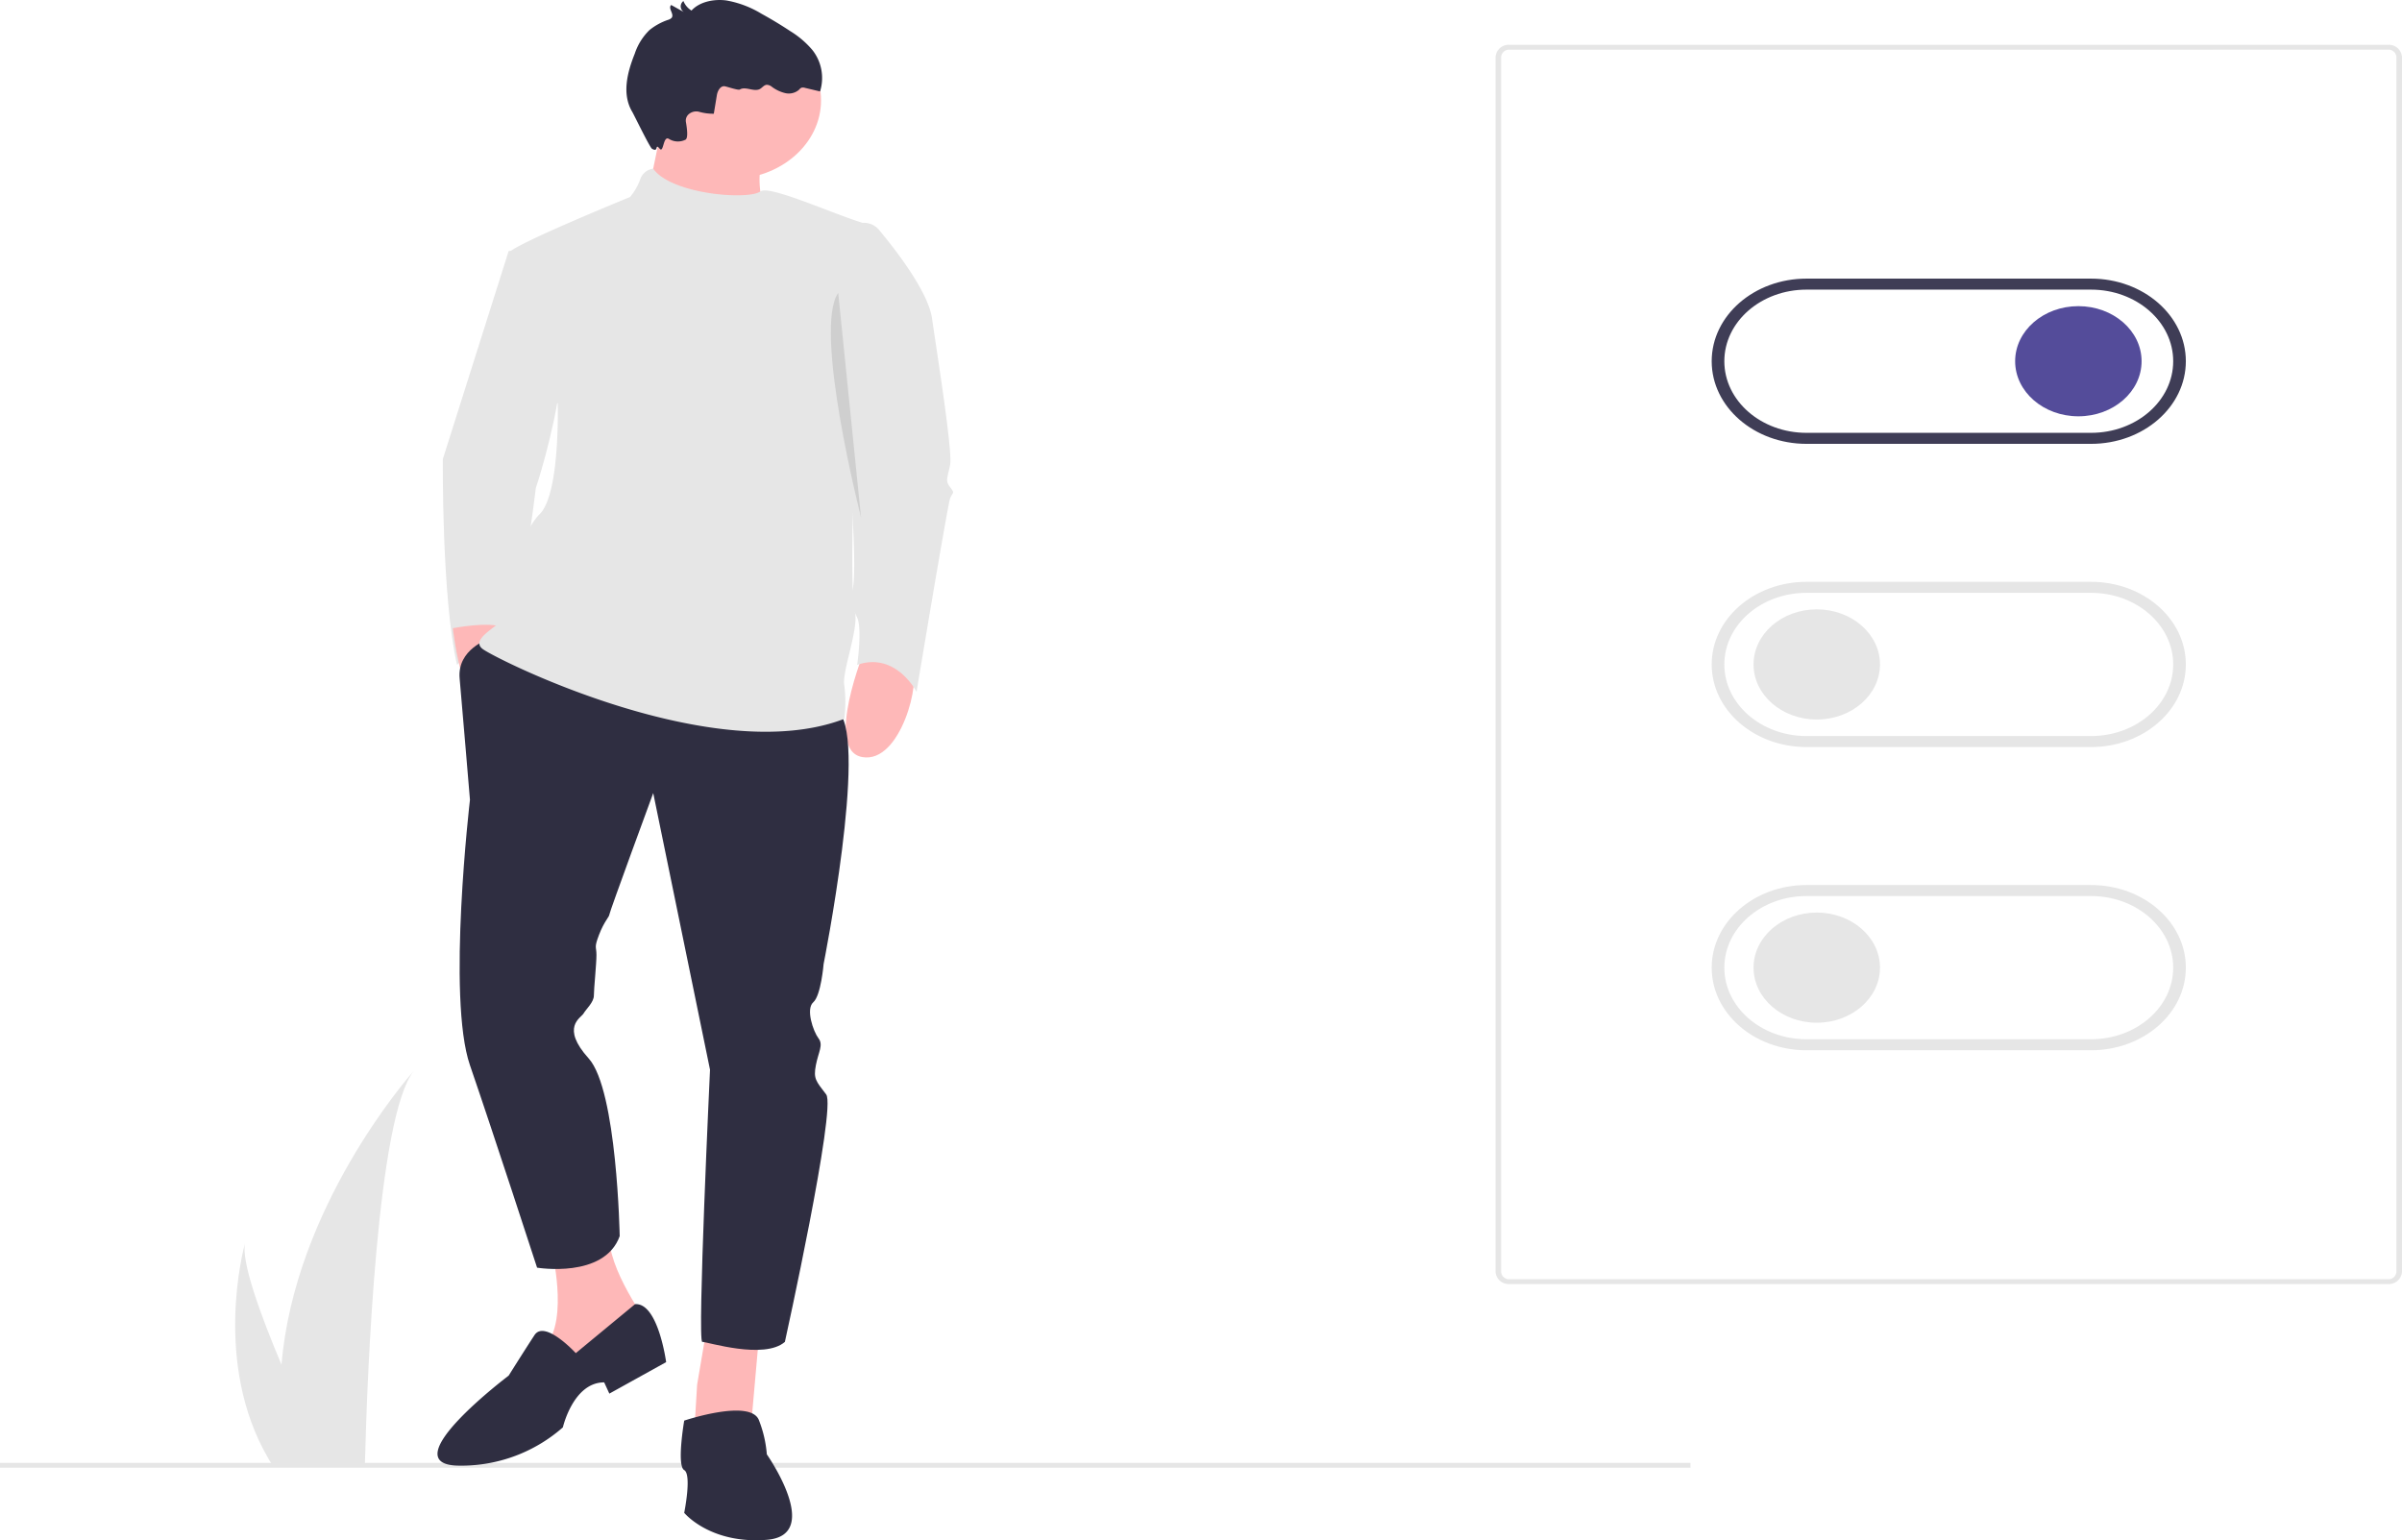 <svg xmlns="http://www.w3.org/2000/svg" width="460" height="295" viewBox="0 0 460 295">
  <g id="swift" transform="translate(0 0)">
    <rect id="Rectangle_211" data-name="Rectangle 211" width="323.738" height="0.931" transform="translate(0 280.179)" fill="#e6e6e6"/>
    <path id="Path_281" data-name="Path 281" d="M343.74,236.376h-2.966l-12.607,39.847s-.247,26.493,2.719,39.416c0,0,4.944-5.6,8.4-5.6s6.674-28.216,6.674-28.216S359.56,241.545,343.74,236.376Z" transform="translate(-243.36 -188.298)" fill="#e6e6e6"/>
    <path id="Path_282" data-name="Path 282" d="M476.309,400.208s-7.91,19.385-.494,20.677,11.371-15.077,9.394-17.231S476.309,400.208,476.309,400.208Z" transform="translate(-310.669 -275.882)" fill="#feb8b8"/>
    <path id="Path_283" data-name="Path 283" d="M331.756,390.847s2.224,20.483,9.572,18.926,3-17.851.165-19.076S331.756,390.847,331.756,390.847Z" transform="translate(-245.035 -270.525)" fill="#feb8b8"/>
    <path id="Path_284" data-name="Path 284" d="M363.429,644.743s3.461,14.647-2.472,18.524,1.978,12.062,1.978,12.062L381.721,658.1s-7.91-10.769-7.416-17.231Z" transform="translate(-257.611 -404.536)" fill="#feb8b8"/>
    <path id="Path_285" data-name="Path 285" d="M251.49,544.818l-1.977,11.631-.495,8.185,10.877-.861,1.483-16.8Z" transform="translate(-116.008 -291.257)" fill="#feb8b8"/>
    <path id="Path_286" data-name="Path 286" d="M339.765,396.014s-6.1,1.952-5.6,7.552,1.978,23.262,1.978,23.262-4.45,37.909,0,50.832,12.854,38.77,12.854,38.77,12.854,2.154,15.821-6.031c0,0-.494-28-5.933-34.032s-1.483-7.754-.989-8.616,1.978-2.154,1.978-3.446.494-6.031.494-7.754-.494-1.292.494-3.877,1.978-3.446,1.978-3.877,8.4-23.262,8.4-23.262l10.877,52.986s-2.472,52.124-1.483,52.124,11.866,3.446,15.821,0c0,0,9.888-44.8,7.91-47.386s-2.472-3.015-1.978-5.6,1.483-3.877.494-5.169-2.472-5.6-.989-6.892,1.978-7.323,1.978-7.323,8.4-42.216,2.966-48.248S339.765,396.014,339.765,396.014Z" transform="translate(-246.143 -273.639)" fill="#2f2e41"/>
    <path id="Path_287" data-name="Path 287" d="M352.743,679.139s-5.933-6.462-7.91-3.446-4.944,7.754-4.944,7.754-22.248,16.8-9.888,17.231a29.44,29.44,0,0,0,20.27-7.323s1.978-8.616,7.91-8.616l.989,2.154,10.877-6.031s-1.532-11.438-5.957-11.1Z" transform="translate(-242.476 -419.978)" fill="#2f2e41"/>
    <path id="Path_288" data-name="Path 288" d="M414.14,715.491s12.854-4.308,14.338,0a22.573,22.573,0,0,1,1.483,6.462s10.877,15.508,0,16.37-15.821-5.169-15.821-5.169,1.483-7.323,0-8.185S414.14,715.491,414.14,715.491Z" transform="translate(-283.108 -443.407)" fill="#2f2e41"/>
    <ellipse id="Ellipse_152" data-name="Ellipse 152" cx="17.304" cy="15.077" rx="17.304" ry="15.077" transform="translate(122.628 4.139)" fill="#feb8b8"/>
    <path id="Path_289" data-name="Path 289" d="M404.292,181.766l-3.461,16.8,24.226,5.169s-5.686-12.277.494-17.662C427.114,184.712,404.292,181.766,404.292,181.766Z" transform="translate(-277.214 -159.104)" fill="#feb8b8"/>
    <path id="Path_290" data-name="Path 290" d="M374.555,202.485a3.022,3.022,0,0,0-2.463,1.988,10.973,10.973,0,0,1-1.978,3.446s-23.237,9.477-23.237,10.77,9.393,28.862,9.393,28.862.494,17.231-3.461,21.108-7.91,18.093-6.922,19.385-6.922,4.308-3.955,6.462,44.5,22.831,69.216,13.354a25.728,25.728,0,0,0,0-6.462c-.494-2.585,2.966-11.2,1.978-14.216s0-34.032,0-34.032l5.1-36.727a3.012,3.012,0,0,0-2.406-3.22c-5.7-1.509-18.913-7.687-20.734-6.362C392.723,208.559,378.007,207.389,374.555,202.485Z" transform="translate(-249.464 -170.18)" fill="#e6e6e6"/>
    <path id="Path_291" data-name="Path 291" d="M471.555,225.009l.032-.011a3.741,3.741,0,0,1,4.045,1.009c3.064,3.653,9.511,11.863,10.261,17.094.989,6.892,3.955,25.416,3.461,28s-.989,3.015,0,4.308.494.862,0,2.154-6.427,37.047-6.427,37.047-3.955-7.754-11.371-5.169c0,0,.989-6.892,0-9.046s-1.978-3.446-.989-5.169,0-18.524-.494-20.247,0-10.77,0-10.77l-4.45-17.662Z" transform="translate(-307.399 -182.1)" fill="#e6e6e6"/>
    <path id="Path_292" data-name="Path 292" d="M410.727,154.855l.584-3.55c.136-.827.692-1.915,1.616-1.69.786.191,2.5.778,2.785.6,1.073-.663,2.7.5,3.827-.093.473-.247.781-.775,1.331-.81a1.625,1.625,0,0,1,.977.386,7,7,0,0,0,2.53,1.2,3,3,0,0,0,2.663-.632,1.35,1.35,0,0,1,.471-.393,1.2,1.2,0,0,1,.677.027l2.884.684a8.631,8.631,0,0,0-1.483-7.951,17.447,17.447,0,0,0-4.2-3.585q-2.679-1.776-5.53-3.341a19.4,19.4,0,0,0-6.719-2.547c-2.432-.322-5.156.254-6.686,1.933a3.838,3.838,0,0,1-1.549-1.823,1.3,1.3,0,0,0-.517,1.079,1.336,1.336,0,0,0,.619,1.038l-2.439-1.357c-.686.627.654,1.765.07,2.466a1.526,1.526,0,0,1-.657.374,11.527,11.527,0,0,0-3.577,1.962,11.27,11.27,0,0,0-2.817,4.521c-1.454,3.634-2.51,7.8-.445,11.2.234.386,3.325,6.75,3.737,7,1.392.839.486-1.191,1.483,0,.782.934.636-2.642,1.8-1.857a3.259,3.259,0,0,0,3.154.124c.482-.291.327-1.908.067-3.393a1.625,1.625,0,0,1,.621-1.549,2.221,2.221,0,0,1,1.821-.419A9.914,9.914,0,0,0,410.727,154.855Z" transform="translate(-274.027 -133.072)" fill="#2f2e41"/>
    <path id="Path_293" data-name="Path 293" d="M468.695,253.6l4.374,43.03S463.826,260.544,468.695,253.6Z" transform="translate(-308.17 -197.507)" opacity="0.1"/>
    <path id="Path_294" data-name="Path 294" d="M287.956,573.686c-7.077,8.717-8.947,58.329-9.363,74.232-.011.358-.021.7-.027,1.019H260.651c-.219-.34-.422-.675-.614-1.019-10.619-18.263-4.727-40.16-4.417-41.267-.807,3.481,2.842,13.571,6.965,23.345C265.1,599.944,286.61,575.2,287.956,573.686Z" transform="translate(-208.677 -368.622)" fill="#e6e6e6"/>
    <ellipse id="Ellipse_153" data-name="Ellipse 153" cx="12.107" cy="10.549" rx="12.107" ry="10.549" transform="translate(385.915 58.636)" fill="#544c9a"/>
    <path id="Path_295" data-name="Path 295" d="M855.744,279.376H801.262c-10.03,0-18.161-7.085-18.161-15.824s8.131-15.824,18.161-15.824h54.482c10.03,0,18.161,7.085,18.161,15.824S865.773,279.376,855.744,279.376Zm-54.482-29.538c-8.693,0-15.739,6.14-15.739,13.714s7.047,13.714,15.739,13.714h54.482c8.693,0,15.739-6.14,15.739-13.714s-7.047-13.714-15.739-13.714Z" transform="translate(-455.3 -194.366)" fill="#3f3d56"/>
    <ellipse id="Ellipse_154" data-name="Ellipse 154" cx="12.107" cy="10.549" rx="12.107" ry="10.549" transform="translate(335.817 116.708)" fill="#e6e6e6"/>
    <path id="Path_296" data-name="Path 296" d="M855.744,404.154H801.262c-10.03,0-18.161-7.085-18.161-15.824s8.131-15.824,18.161-15.824h54.482c10.03,0,18.161,7.085,18.161,15.824S865.773,404.154,855.744,404.154Zm-54.482-29.538c-8.693,0-15.739,6.14-15.739,13.714s7.047,13.714,15.739,13.714h54.482c8.693,0,15.739-6.14,15.739-13.714s-7.047-13.714-15.739-13.714Z" transform="translate(-455.3 -261.072)" fill="#e6e6e6"/>
    <ellipse id="Ellipse_155" data-name="Ellipse 155" cx="12.107" cy="10.549" rx="12.107" ry="10.549" transform="translate(335.817 174.781)" fill="#e6e6e6"/>
    <path id="Path_297" data-name="Path 297" d="M855.744,528.932H801.262c-10.03,0-18.161-7.085-18.161-15.824s8.131-15.824,18.161-15.824h54.482c10.03,0,18.161,7.085,18.161,15.824S865.773,528.932,855.744,528.932Zm-54.482-29.538c-8.693,0-15.739,6.14-15.739,13.714s7.047,13.714,15.739,13.714h54.482c8.693,0,15.739-6.14,15.739-13.714s-7.047-13.714-15.739-13.714Z" transform="translate(-455.3 -327.778)" fill="#e6e6e6"/>
    <path id="Path_298" data-name="Path 298" d="M876.524,388.863H708.272a2.52,2.52,0,0,1-2.671-2.327V153.845a2.52,2.52,0,0,1,2.671-2.327H876.525a2.52,2.52,0,0,1,2.671,2.327V386.536a2.52,2.52,0,0,1-2.671,2.327ZM708.272,152.449a1.512,1.512,0,0,0-1.6,1.4V386.536a1.512,1.512,0,0,0,1.6,1.4H876.525a1.512,1.512,0,0,0,1.6-1.4V153.845a1.512,1.512,0,0,0-1.6-1.4Z" transform="translate(-419.196 -142.933)" fill="#e6e6e6"/>
  </g>
</svg>
